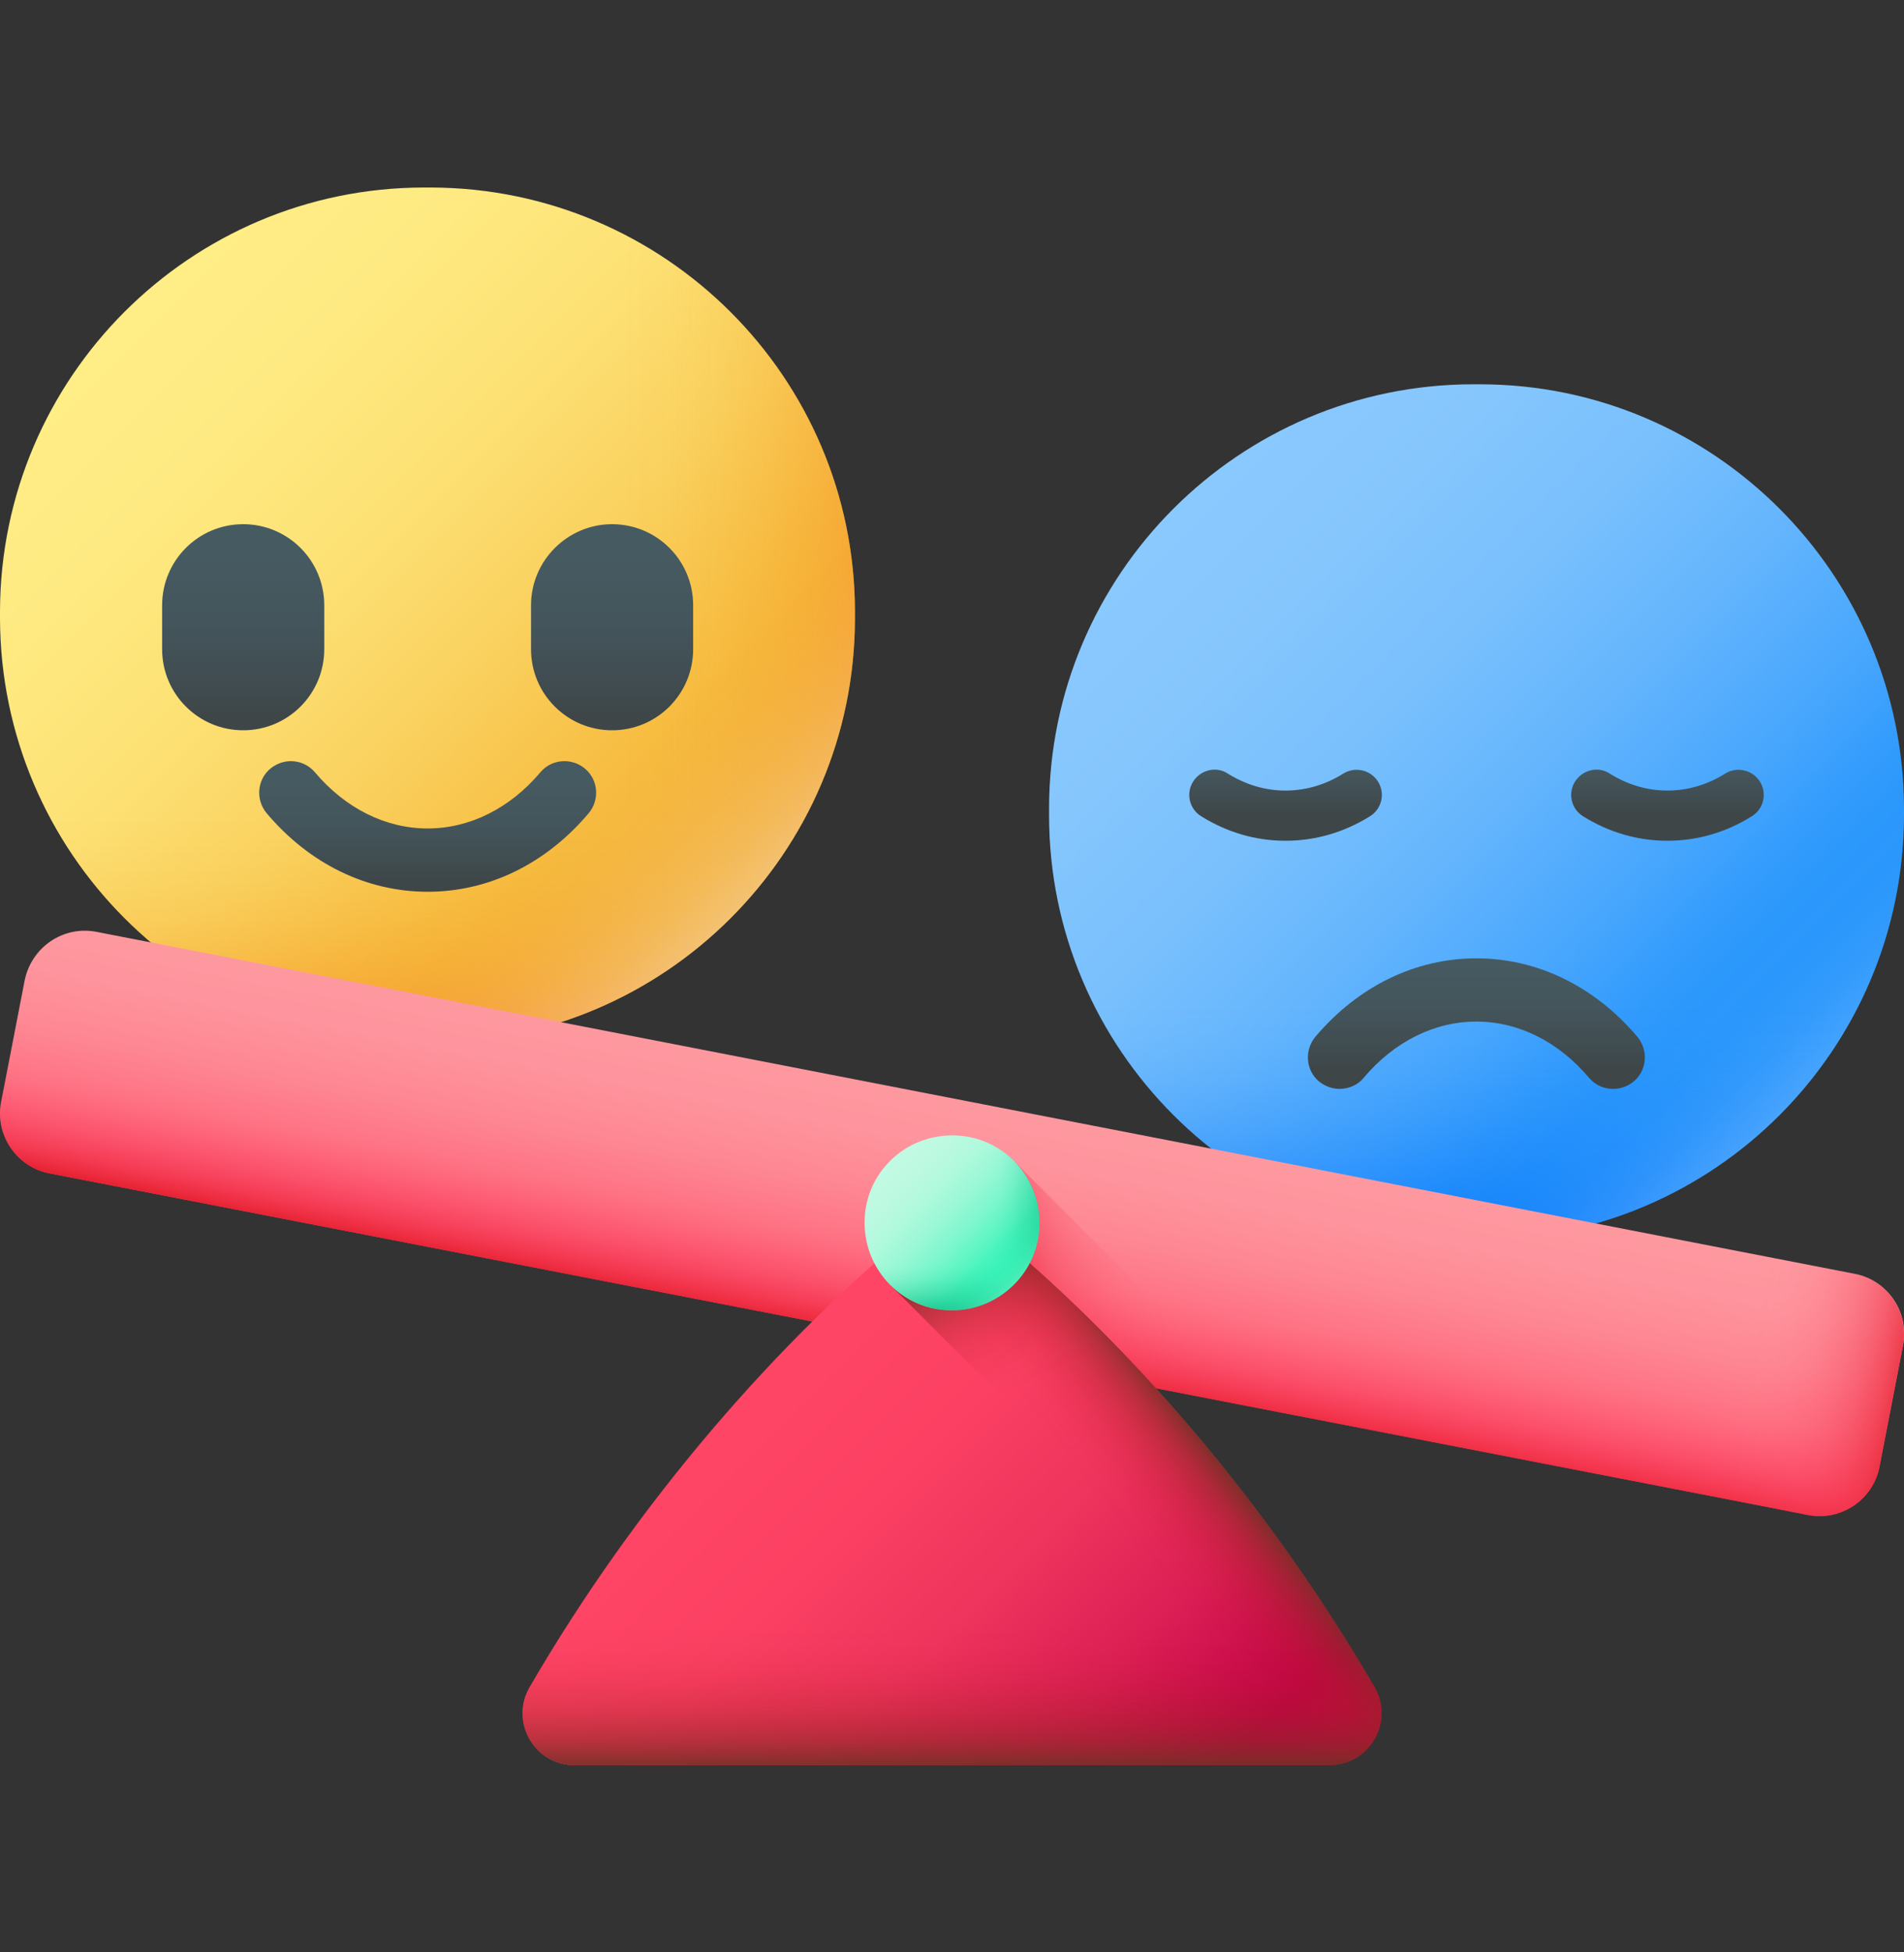 <svg width="40" height="41" viewBox="0 0 40 41" fill="none" xmlns="http://www.w3.org/2000/svg">
<rect x="0" y="0" width="40" height="41" fill="#333333" stroke="none"/>
<g clip-path="url(#clip0_1237_49762)">
<g clip-path="url(#clip1_1237_49762)">
<path d="M31.102 26.031C31.047 26.031 30.992 26.031 30.938 26.031C26.031 26.016 22.047 22.039 22.039 17.133C22.039 17.078 22.039 17.023 22.039 16.969C22.047 12.062 26.031 8.078 30.938 8.07H31.102C36.008 8.078 39.984 12.062 40 16.969V17.133C39.984 22.039 36.008 26.023 31.102 26.031Z" fill="url(#paint0_linear_1237_49762)"/>
<path d="M40 17.133C40 17.078 40 17.023 40 16.969C40 16.164 39.891 15.391 39.688 14.648H22.352C22.148 15.391 22.039 16.164 22.039 16.969V17.133C22.055 22.039 26.031 26.023 30.938 26.031H31.102C36.008 26.023 39.984 22.039 40 17.133Z" fill="url(#paint1_linear_1237_49762)"/>
<path d="M40 17.133C40 17.078 40 17.023 40 16.969C39.992 13.633 38.148 10.727 35.43 9.203L23.172 21.461C24.695 24.18 27.602 26.023 30.938 26.031H31.102C36.008 26.023 39.984 22.039 40 17.133Z" fill="url(#paint2_linear_1237_49762)"/>
<path d="M28.141 22.867C27.992 22.867 27.836 22.812 27.711 22.711C27.43 22.477 27.399 22.055 27.633 21.773C28.532 20.711 29.735 20.125 31.016 20.125C32.297 20.125 33.5 20.711 34.399 21.773C34.633 22.055 34.602 22.477 34.321 22.711C34.039 22.945 33.617 22.914 33.383 22.633C32.742 21.875 31.899 21.453 31.016 21.453C30.133 21.453 29.289 21.875 28.649 22.633C28.524 22.789 28.328 22.867 28.141 22.867Z" fill="url(#paint3_linear_1237_49762)"/>
<path d="M27.007 17.656C27.64 17.656 28.242 17.477 28.781 17.141C29.07 16.961 29.117 16.562 28.875 16.32C28.703 16.148 28.429 16.117 28.226 16.242C27.851 16.477 27.437 16.602 27.007 16.602C26.578 16.602 26.164 16.477 25.789 16.242C25.585 16.109 25.312 16.148 25.14 16.32C24.898 16.562 24.945 16.961 25.234 17.141C25.773 17.477 26.375 17.656 27.007 17.656Z" fill="url(#paint4_linear_1237_49762)"/>
<path d="M35.031 17.656C35.664 17.656 36.265 17.477 36.804 17.141C37.093 16.961 37.14 16.562 36.898 16.32C36.726 16.148 36.453 16.117 36.25 16.242C35.875 16.477 35.461 16.602 35.031 16.602C34.601 16.602 34.187 16.477 33.812 16.242C33.609 16.109 33.336 16.148 33.164 16.32C32.921 16.562 32.968 16.961 33.257 17.141C33.796 17.477 34.398 17.656 35.031 17.656Z" fill="url(#paint5_linear_1237_49762)"/>
<path d="M9.062 21.898C9.008 21.898 8.953 21.898 8.898 21.898C3.992 21.883 0.016 17.906 0 12.992C0 12.938 0 12.883 0 12.828C0.016 7.93 3.992 3.945 8.898 3.938H9.062C13.969 3.953 17.953 7.93 17.961 12.836V13C17.953 17.906 13.969 21.883 9.062 21.898Z" fill="url(#paint6_linear_1237_49762)"/>
<path d="M17.961 12.992C17.961 12.938 17.961 12.883 17.961 12.828C17.961 12.023 17.852 11.25 17.648 10.508H0.312C0.109 11.25 0 12.023 0 12.828V12.992C0.016 17.898 3.992 21.883 8.898 21.891H9.062C13.969 21.883 17.953 17.906 17.961 12.992Z" fill="url(#paint7_linear_1237_49762)"/>
<path d="M9.062 3.938C9.008 3.938 8.953 3.938 8.898 3.938C8.094 3.938 7.32 4.047 6.578 4.25V21.586C7.32 21.789 8.094 21.898 8.898 21.898H9.062C13.969 21.883 17.953 17.906 17.961 13C17.961 12.945 17.961 12.891 17.961 12.836C17.953 7.93 13.969 3.945 9.062 3.938Z" fill="url(#paint8_linear_1237_49762)"/>
<path d="M17.961 12.992C17.961 12.938 17.961 12.883 17.961 12.828C17.953 9.492 16.109 6.586 13.391 5.062L1.133 17.328C2.656 20.047 5.562 21.891 8.898 21.898H9.062C13.969 21.883 17.953 17.906 17.961 12.992Z" fill="url(#paint9_linear_1237_49762)"/>
<path d="M6.11 15.984C5.961 15.984 5.805 16.039 5.68 16.141C5.399 16.375 5.367 16.797 5.602 17.078C6.5 18.141 7.703 18.727 8.985 18.727C10.266 18.727 11.469 18.141 12.367 17.078C12.602 16.797 12.57 16.375 12.289 16.141C12.008 15.906 11.586 15.938 11.352 16.219C10.711 16.977 9.867 17.398 8.985 17.398C8.102 17.398 7.258 16.977 6.617 16.219C6.485 16.062 6.297 15.984 6.11 15.984Z" fill="url(#paint10_linear_1237_49762)"/>
<path d="M5.109 11.008C6.047 11.008 6.812 11.766 6.812 12.711V13.633C6.812 14.57 6.055 15.336 5.109 15.336C4.172 15.336 3.406 14.578 3.406 13.633V12.711C3.406 11.773 4.164 11.008 5.109 11.008Z" fill="url(#paint11_linear_1237_49762)"/>
<path d="M12.859 11.008C13.797 11.008 14.562 11.766 14.562 12.711V13.633C14.562 14.57 13.805 15.336 12.859 15.336C11.922 15.336 11.156 14.578 11.156 13.633V12.711C11.156 11.773 11.922 11.008 12.859 11.008Z" fill="url(#paint12_linear_1237_49762)"/>
<path d="M2.033 19.57L38.963 26.75C39.658 26.883 40.119 27.562 39.978 28.258L39.486 30.797C39.353 31.492 38.674 31.953 37.978 31.812L1.041 24.641C0.346 24.508 -0.115 23.828 0.025 23.133L0.517 20.594C0.658 19.891 1.33 19.43 2.033 19.57Z" fill="url(#paint13_linear_1237_49762)"/>
<path d="M2.033 19.57L38.963 26.75C39.658 26.883 40.119 27.562 39.978 28.258L39.486 30.797C39.353 31.492 38.674 31.953 37.978 31.812L1.041 24.641C0.346 24.508 -0.115 23.828 0.025 23.133L0.517 20.594C0.658 19.891 1.33 19.43 2.033 19.57Z" fill="url(#paint14_linear_1237_49762)"/>
<path d="M38.961 26.75L31.922 25.383L30.938 30.453L37.977 31.82C38.672 31.953 39.352 31.5 39.484 30.805L39.977 28.266C40.109 27.562 39.656 26.883 38.961 26.75Z" fill="url(#paint15_linear_1237_49762)"/>
<path d="M26.516 29.594L21.305 24.383H20.117V28.344L26.516 29.594Z" fill="url(#paint16_linear_1237_49762)"/>
<path d="M28.876 35.43C26.626 31.555 23.665 28.148 20.696 25.734C20.29 25.406 19.712 25.406 19.305 25.734C16.337 28.156 13.376 31.555 11.126 35.43C10.704 36.156 11.227 37.07 12.071 37.07H27.938C28.774 37.062 29.297 36.156 28.876 35.43Z" fill="url(#paint17_linear_1237_49762)"/>
<path d="M20.695 25.727C20.289 25.398 19.711 25.398 19.305 25.727C18.672 26.242 18.039 26.805 17.414 27.398V37.062H27.93C28.773 37.062 29.297 36.148 28.875 35.422C26.625 31.547 23.664 28.148 20.695 25.727Z" fill="url(#paint18_linear_1237_49762)"/>
<path d="M28.578 36.859C29 36.547 29.18 35.945 28.875 35.43C26.625 31.555 23.664 28.148 20.695 25.734C20.547 25.609 20.375 25.539 20.195 25.508L18.711 26.992L28.578 36.859Z" fill="url(#paint19_linear_1237_49762)"/>
<path d="M27.93 37.07H12.071C11.227 37.07 10.704 36.156 11.126 35.43C11.977 33.969 12.922 32.578 13.938 31.273H26.071C27.087 32.57 28.032 33.969 28.883 35.43C29.305 36.156 28.774 37.07 27.93 37.07Z" fill="url(#paint20_linear_1237_49762)"/>
<path d="M20.016 27.516C20.008 27.516 19.992 27.516 19.984 27.516C18.984 27.516 18.172 26.703 18.164 25.695C18.164 25.688 18.164 25.672 18.164 25.664C18.164 24.664 18.977 23.852 19.984 23.844H20.016C21.016 23.844 21.828 24.656 21.836 25.664V25.695C21.836 26.695 21.016 27.508 20.016 27.516Z" fill="url(#paint21_linear_1237_49762)"/>
<path d="M21.836 25.695C21.836 25.688 21.836 25.672 21.836 25.664C21.836 25.5 21.812 25.344 21.773 25.188H18.234C18.195 25.336 18.172 25.5 18.172 25.664V25.695C18.172 26.695 18.984 27.508 19.992 27.516H20.023C21.016 27.508 21.836 26.695 21.836 25.695Z" fill="url(#paint22_linear_1237_49762)"/>
<path d="M20.016 23.844C20.008 23.844 19.992 23.844 19.984 23.844C19.82 23.844 19.664 23.867 19.508 23.906V27.445C19.656 27.484 19.82 27.508 19.984 27.508H20.016C21.016 27.508 21.828 26.695 21.836 25.688C21.836 25.68 21.836 25.664 21.836 25.656C21.836 24.656 21.016 23.844 20.016 23.844Z" fill="url(#paint23_linear_1237_49762)"/>
<path d="M21.836 25.695C21.836 25.688 21.836 25.672 21.836 25.664C21.836 24.984 21.461 24.391 20.898 24.078L18.391 26.586C18.703 27.141 19.297 27.516 19.977 27.523H20.008C21.016 27.508 21.836 26.695 21.836 25.695Z" fill="url(#paint24_linear_1237_49762)"/>
</g>
</g>
<defs>
<linearGradient id="paint0_linear_1237_49762" x1="24.68" y1="10.714" x2="37.414" y2="23.448" gradientUnits="userSpaceOnUse">
<stop stop-color="#8AC9FE"/>
<stop offset="0.166" stop-color="#85C6FD"/>
<stop offset="0.338" stop-color="#79C0FD"/>
<stop offset="0.512" stop-color="#64B5FD"/>
<stop offset="0.689" stop-color="#47A6FD"/>
<stop offset="0.865" stop-color="#2293FC"/>
<stop offset="1" stop-color="#0182FC"/>
</linearGradient>
<linearGradient id="paint1_linear_1237_49762" x1="31.018" y1="21.111" x2="31.018" y2="27.436" gradientUnits="userSpaceOnUse">
<stop stop-color="#0172FB" stop-opacity="0"/>
<stop offset="0.121" stop-color="#0172FB" stop-opacity="0.017"/>
<stop offset="0.247" stop-color="#0172FB" stop-opacity="0.066"/>
<stop offset="0.375" stop-color="#0172FB" stop-opacity="0.149"/>
<stop offset="0.505" stop-color="#0172FB" stop-opacity="0.265"/>
<stop offset="0.635" stop-color="#0172FB" stop-opacity="0.414"/>
<stop offset="0.767" stop-color="#0172FB" stop-opacity="0.598"/>
<stop offset="0.897" stop-color="#0172FB" stop-opacity="0.81"/>
<stop offset="1" stop-color="#0172FB"/>
</linearGradient>
<linearGradient id="paint2_linear_1237_49762" x1="34.76" y1="20.794" x2="39.828" y2="25.862" gradientUnits="userSpaceOnUse">
<stop stop-color="white" stop-opacity="0"/>
<stop offset="0.12" stop-color="white" stop-opacity="0.016"/>
<stop offset="0.245" stop-color="white" stop-opacity="0.065"/>
<stop offset="0.372" stop-color="white" stop-opacity="0.147"/>
<stop offset="0.501" stop-color="white" stop-opacity="0.261"/>
<stop offset="0.63" stop-color="white" stop-opacity="0.408"/>
<stop offset="0.761" stop-color="white" stop-opacity="0.588"/>
<stop offset="0.89" stop-color="white" stop-opacity="0.797"/>
<stop offset="1" stop-color="white"/>
</linearGradient>
<linearGradient id="paint3_linear_1237_49762" x1="31.018" y1="20.197" x2="31.018" y2="22.433" gradientUnits="userSpaceOnUse">
<stop stop-color="#465A61"/>
<stop offset="0.398" stop-color="#44565C"/>
<stop offset="0.809" stop-color="#404C50"/>
<stop offset="1" stop-color="#3E4648"/>
</linearGradient>
<linearGradient id="paint4_linear_1237_49762" x1="27.005" y1="15.645" x2="27.005" y2="17.082" gradientUnits="userSpaceOnUse">
<stop stop-color="#465A61"/>
<stop offset="0.398" stop-color="#44565C"/>
<stop offset="0.809" stop-color="#404C50"/>
<stop offset="1" stop-color="#3E4648"/>
</linearGradient>
<linearGradient id="paint5_linear_1237_49762" x1="35.03" y1="15.645" x2="35.03" y2="17.082" gradientUnits="userSpaceOnUse">
<stop stop-color="#465A61"/>
<stop offset="0.398" stop-color="#44565C"/>
<stop offset="0.809" stop-color="#404C50"/>
<stop offset="1" stop-color="#3E4648"/>
</linearGradient>
<linearGradient id="paint6_linear_1237_49762" x1="2.644" y1="6.578" x2="15.378" y2="19.312" gradientUnits="userSpaceOnUse">
<stop stop-color="#FFED86"/>
<stop offset="0.184" stop-color="#FEEA81"/>
<stop offset="0.374" stop-color="#FDE175"/>
<stop offset="0.568" stop-color="#FAD260"/>
<stop offset="0.764" stop-color="#F7BE43"/>
<stop offset="0.96" stop-color="#F3A41E"/>
<stop offset="1" stop-color="#F29E16"/>
</linearGradient>
<linearGradient id="paint7_linear_1237_49762" x1="8.982" y1="16.975" x2="8.982" y2="23.3" gradientUnits="userSpaceOnUse">
<stop stop-color="#F29E16" stop-opacity="0"/>
<stop offset="0.121" stop-color="#F29D16" stop-opacity="0.016"/>
<stop offset="0.246" stop-color="#F29B18" stop-opacity="0.065"/>
<stop offset="0.373" stop-color="#F3971B" stop-opacity="0.147"/>
<stop offset="0.502" stop-color="#F5921E" stop-opacity="0.262"/>
<stop offset="0.632" stop-color="#F68B23" stop-opacity="0.41"/>
<stop offset="0.762" stop-color="#F9842A" stop-opacity="0.59"/>
<stop offset="0.892" stop-color="#FB7A31" stop-opacity="0.8"/>
<stop offset="1" stop-color="#FE7238"/>
</linearGradient>
<linearGradient id="paint8_linear_1237_49762" x1="13.091" y1="12.916" x2="20.89" y2="12.916" gradientUnits="userSpaceOnUse">
<stop stop-color="#F29E16" stop-opacity="0"/>
<stop offset="0.121" stop-color="#F29D16" stop-opacity="0.016"/>
<stop offset="0.246" stop-color="#F29B18" stop-opacity="0.065"/>
<stop offset="0.373" stop-color="#F3971B" stop-opacity="0.147"/>
<stop offset="0.502" stop-color="#F5921E" stop-opacity="0.262"/>
<stop offset="0.632" stop-color="#F68B23" stop-opacity="0.41"/>
<stop offset="0.762" stop-color="#F9842A" stop-opacity="0.59"/>
<stop offset="0.892" stop-color="#FB7A31" stop-opacity="0.8"/>
<stop offset="1" stop-color="#FE7238"/>
</linearGradient>
<linearGradient id="paint9_linear_1237_49762" x1="12.216" y1="16.149" x2="17.284" y2="21.217" gradientUnits="userSpaceOnUse">
<stop stop-color="#F5FBFF" stop-opacity="0"/>
<stop offset="0.12" stop-color="#F5FBFF" stop-opacity="0.016"/>
<stop offset="0.245" stop-color="#F5FBFF" stop-opacity="0.065"/>
<stop offset="0.372" stop-color="#F5FBFF" stop-opacity="0.147"/>
<stop offset="0.501" stop-color="#F5FBFF" stop-opacity="0.261"/>
<stop offset="0.63" stop-color="#F5FBFF" stop-opacity="0.408"/>
<stop offset="0.761" stop-color="#F5FBFF" stop-opacity="0.588"/>
<stop offset="0.89" stop-color="#F5FBFF" stop-opacity="0.797"/>
<stop offset="1" stop-color="#F5FBFF"/>
</linearGradient>
<linearGradient id="paint10_linear_1237_49762" x1="8.982" y1="16.4" x2="8.982" y2="18.527" gradientUnits="userSpaceOnUse">
<stop stop-color="#465A61"/>
<stop offset="0.398" stop-color="#44565C"/>
<stop offset="0.809" stop-color="#404C50"/>
<stop offset="1" stop-color="#3E4648"/>
</linearGradient>
<linearGradient id="paint11_linear_1237_49762" x1="5.106" y1="11.663" x2="5.106" y2="15.014" gradientUnits="userSpaceOnUse">
<stop stop-color="#465A61"/>
<stop offset="0.398" stop-color="#44565C"/>
<stop offset="0.809" stop-color="#404C50"/>
<stop offset="1" stop-color="#3E4648"/>
</linearGradient>
<linearGradient id="paint12_linear_1237_49762" x1="12.858" y1="11.663" x2="12.858" y2="15.014" gradientUnits="userSpaceOnUse">
<stop stop-color="#465A61"/>
<stop offset="0.398" stop-color="#44565C"/>
<stop offset="0.809" stop-color="#404C50"/>
<stop offset="1" stop-color="#3E4648"/>
</linearGradient>
<linearGradient id="paint13_linear_1237_49762" x1="20.529" y1="23.038" x2="19.53" y2="28.173" gradientUnits="userSpaceOnUse">
<stop stop-color="#FE99A0"/>
<stop offset="0.213" stop-color="#FE949D"/>
<stop offset="0.434" stop-color="#FE8894"/>
<stop offset="0.659" stop-color="#FE7385"/>
<stop offset="0.884" stop-color="#FE5671"/>
<stop offset="1" stop-color="#FF4565"/>
</linearGradient>
<linearGradient id="paint14_linear_1237_49762" x1="19.892" y1="26.232" x2="19.447" y2="28.423" gradientUnits="userSpaceOnUse">
<stop stop-color="#FF4565" stop-opacity="0"/>
<stop offset="0.128" stop-color="#FE4463" stop-opacity="0.018"/>
<stop offset="0.26" stop-color="#FD4260" stop-opacity="0.073"/>
<stop offset="0.394" stop-color="#FA3E5B" stop-opacity="0.164"/>
<stop offset="0.53" stop-color="#F73954" stop-opacity="0.292"/>
<stop offset="0.668" stop-color="#F2334B" stop-opacity="0.456"/>
<stop offset="0.806" stop-color="#ED2C40" stop-opacity="0.657"/>
<stop offset="0.942" stop-color="#E62333" stop-opacity="0.891"/>
<stop offset="1" stop-color="#E41F2D"/>
</linearGradient>
<linearGradient id="paint15_linear_1237_49762" x1="36.695" y1="28.937" x2="40.139" y2="29.607" gradientUnits="userSpaceOnUse">
<stop stop-color="#FF4565" stop-opacity="0"/>
<stop offset="0.128" stop-color="#FE4463" stop-opacity="0.018"/>
<stop offset="0.26" stop-color="#FD4260" stop-opacity="0.073"/>
<stop offset="0.394" stop-color="#FA3E5B" stop-opacity="0.164"/>
<stop offset="0.53" stop-color="#F73954" stop-opacity="0.292"/>
<stop offset="0.668" stop-color="#F2334B" stop-opacity="0.456"/>
<stop offset="0.806" stop-color="#ED2C40" stop-opacity="0.657"/>
<stop offset="0.942" stop-color="#E62333" stop-opacity="0.891"/>
<stop offset="1" stop-color="#E41F2D"/>
</linearGradient>
<linearGradient id="paint16_linear_1237_49762" x1="24.447" y1="26.608" x2="21.106" y2="27.722" gradientUnits="userSpaceOnUse">
<stop stop-color="#FF4565" stop-opacity="0"/>
<stop offset="0.128" stop-color="#FE4463" stop-opacity="0.018"/>
<stop offset="0.26" stop-color="#FD4260" stop-opacity="0.073"/>
<stop offset="0.394" stop-color="#FA3E5B" stop-opacity="0.164"/>
<stop offset="0.53" stop-color="#F73954" stop-opacity="0.292"/>
<stop offset="0.668" stop-color="#F2334B" stop-opacity="0.456"/>
<stop offset="0.806" stop-color="#ED2C40" stop-opacity="0.657"/>
<stop offset="0.942" stop-color="#E62333" stop-opacity="0.891"/>
<stop offset="1" stop-color="#E41F2D"/>
</linearGradient>
<linearGradient id="paint17_linear_1237_49762" x1="15.347" y1="30.476" x2="23.917" y2="39.047" gradientUnits="userSpaceOnUse">
<stop stop-color="#FF4565"/>
<stop offset="0.238" stop-color="#FB4063"/>
<stop offset="0.484" stop-color="#EF345D"/>
<stop offset="0.734" stop-color="#DC1F55"/>
<stop offset="0.986" stop-color="#C10248"/>
<stop offset="1" stop-color="#C00148"/>
</linearGradient>
<linearGradient id="paint18_linear_1237_49762" x1="23.288" y1="31.808" x2="25.376" y2="30.165" gradientUnits="userSpaceOnUse">
<stop stop-color="#C41926" stop-opacity="0"/>
<stop offset="0.186" stop-color="#C01926" stop-opacity="0.038"/>
<stop offset="0.38" stop-color="#B61C26" stop-opacity="0.152"/>
<stop offset="0.576" stop-color="#A62126" stop-opacity="0.343"/>
<stop offset="0.775" stop-color="#8F2826" stop-opacity="0.609"/>
<stop offset="0.973" stop-color="#713126" stop-opacity="0.949"/>
<stop offset="1" stop-color="#6D3326"/>
</linearGradient>
<linearGradient id="paint19_linear_1237_49762" x1="22.607" y1="28.664" x2="21.27" y2="25.805" gradientUnits="userSpaceOnUse">
<stop stop-color="#C41926" stop-opacity="0"/>
<stop offset="0.186" stop-color="#C01926" stop-opacity="0.038"/>
<stop offset="0.38" stop-color="#B61C26" stop-opacity="0.152"/>
<stop offset="0.576" stop-color="#A62126" stop-opacity="0.343"/>
<stop offset="0.775" stop-color="#8F2826" stop-opacity="0.609"/>
<stop offset="0.973" stop-color="#713126" stop-opacity="0.949"/>
<stop offset="1" stop-color="#6D3326"/>
</linearGradient>
<linearGradient id="paint20_linear_1237_49762" x1="20.001" y1="34.136" x2="20.001" y2="37.237" gradientUnits="userSpaceOnUse">
<stop stop-color="#C41926" stop-opacity="0"/>
<stop offset="0.186" stop-color="#C01926" stop-opacity="0.038"/>
<stop offset="0.38" stop-color="#B61C26" stop-opacity="0.152"/>
<stop offset="0.576" stop-color="#A62126" stop-opacity="0.343"/>
<stop offset="0.775" stop-color="#8F2826" stop-opacity="0.609"/>
<stop offset="0.973" stop-color="#713126" stop-opacity="0.949"/>
<stop offset="1" stop-color="#6D3326"/>
</linearGradient>
<linearGradient id="paint21_linear_1237_49762" x1="18.705" y1="24.382" x2="21.307" y2="26.984" gradientUnits="userSpaceOnUse">
<stop stop-color="#C2FAE3"/>
<stop offset="0.139" stop-color="#BDF9E1"/>
<stop offset="0.282" stop-color="#B1F9DD"/>
<stop offset="0.428" stop-color="#9CF8D7"/>
<stop offset="0.576" stop-color="#7FF7CE"/>
<stop offset="0.725" stop-color="#5AF5C2"/>
<stop offset="0.873" stop-color="#2CF3B4"/>
<stop offset="1" stop-color="#00F2A6"/>
</linearGradient>
<linearGradient id="paint22_linear_1237_49762" x1="20" y1="26.506" x2="20" y2="27.799" gradientUnits="userSpaceOnUse">
<stop stop-color="#07B27B" stop-opacity="0"/>
<stop offset="0.145" stop-color="#07B27B" stop-opacity="0.023"/>
<stop offset="0.295" stop-color="#07B27B" stop-opacity="0.093"/>
<stop offset="0.448" stop-color="#07B27B" stop-opacity="0.21"/>
<stop offset="0.602" stop-color="#07B27B" stop-opacity="0.373"/>
<stop offset="0.758" stop-color="#07B27B" stop-opacity="0.584"/>
<stop offset="0.913" stop-color="#07B27B" stop-opacity="0.837"/>
<stop offset="1" stop-color="#07B27B"/>
</linearGradient>
<linearGradient id="paint23_linear_1237_49762" x1="20.84" y1="25.677" x2="22.433" y2="25.677" gradientUnits="userSpaceOnUse">
<stop stop-color="#07B27B" stop-opacity="0"/>
<stop offset="0.145" stop-color="#07B27B" stop-opacity="0.023"/>
<stop offset="0.295" stop-color="#07B27B" stop-opacity="0.093"/>
<stop offset="0.448" stop-color="#07B27B" stop-opacity="0.21"/>
<stop offset="0.602" stop-color="#07B27B" stop-opacity="0.373"/>
<stop offset="0.758" stop-color="#07B27B" stop-opacity="0.584"/>
<stop offset="0.913" stop-color="#07B27B" stop-opacity="0.837"/>
<stop offset="1" stop-color="#07B27B"/>
</linearGradient>
<linearGradient id="paint24_linear_1237_49762" x1="20.661" y1="26.338" x2="21.696" y2="27.373" gradientUnits="userSpaceOnUse">
<stop stop-color="#C2FAE3" stop-opacity="0"/>
<stop offset="0.122" stop-color="#C2FAE3" stop-opacity="0.017"/>
<stop offset="0.248" stop-color="#C2FAE3" stop-opacity="0.067"/>
<stop offset="0.376" stop-color="#C2FAE3" stop-opacity="0.15"/>
<stop offset="0.506" stop-color="#C2FAE3" stop-opacity="0.266"/>
<stop offset="0.637" stop-color="#C2FAE3" stop-opacity="0.416"/>
<stop offset="0.769" stop-color="#C2FAE3" stop-opacity="0.6"/>
<stop offset="0.899" stop-color="#C2FAE3" stop-opacity="0.813"/>
<stop offset="1" stop-color="#C2FAE3"/>
</linearGradient>
<clipPath id="clip0_1237_49762">
<rect width="40" height="40" fill="white" transform="translate(0 0.5)"/>
</clipPath>
<clipPath id="clip1_1237_49762">
<rect width="40" height="40" fill="white" transform="translate(0 0.5)"/>
</clipPath>
</defs>
</svg>
